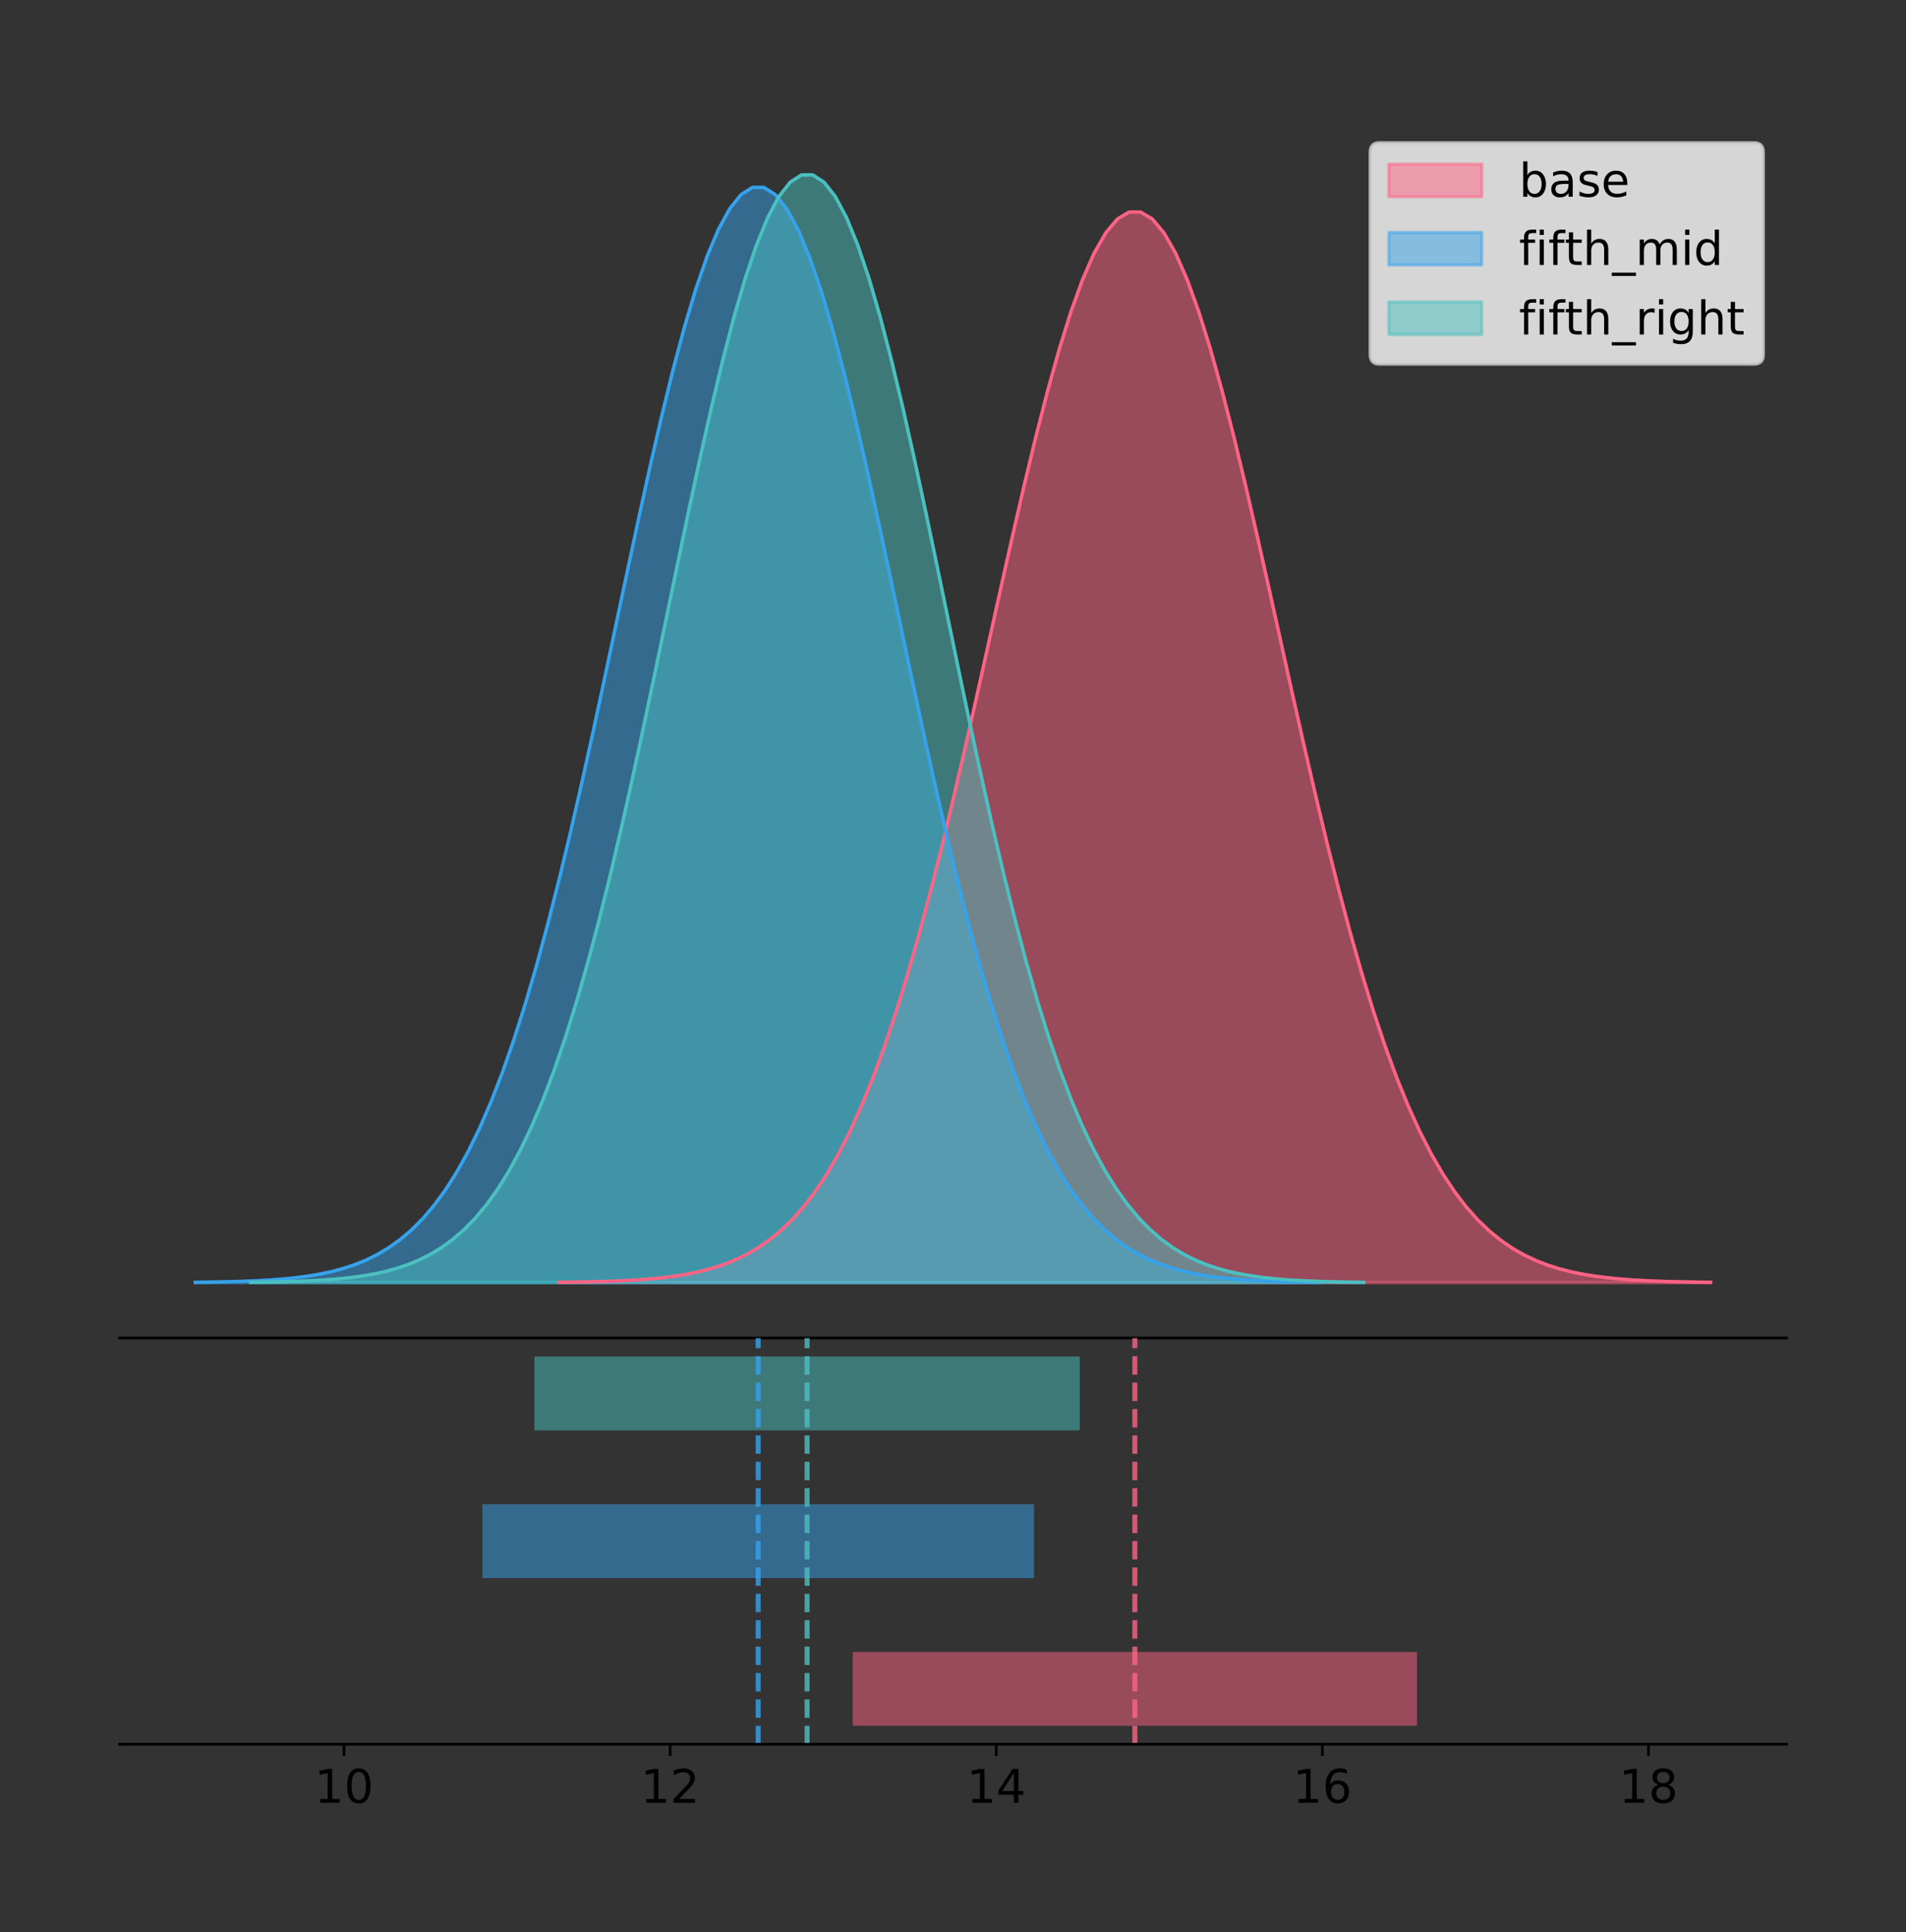 <?xml version="1.0" encoding="utf-8" standalone="no"?>
<!DOCTYPE svg PUBLIC "-//W3C//DTD SVG 1.1//EN"
  "http://www.w3.org/Graphics/SVG/1.1/DTD/svg11.dtd">
<!-- Created with matplotlib (https://matplotlib.org/) -->
<svg height="581.789pt" version="1.1" viewBox="0 0 574.2 581.789" width="574.2pt" xmlns="http://www.w3.org/2000/svg" xmlns:xlink="http://www.w3.org/1999/xlink">
 <rect x="0" y="0" width="574.2" height="581.789" fill="#333333" stroke="none"/>
 <defs>
  <style type="text/css">
*{stroke-linecap:butt;stroke-linejoin:round;}
  </style>
 </defs>
 <g id="figure_1">
  <g id="patch_1">
   <path d="M 0 581.789 
L 574.2 581.789 
L 574.2 0 
L 0 0 
z
" style="fill:none;"/>
  </g>
  <g id="axes_1">
   <g id="patch_2">
    <path d="M 36 402.93 
L 538.2 402.93 
L 538.2 36 
L 36 36 
z
" style="fill:none;"/>
   </g>
   <g id="PolyCollection_1">
    <defs>
     <path d="M 168.4 -195.538 
L 168.4 -195.646 
L 171.905 -195.687 
L 175.41 -195.742 
L 178.914 -195.815 
L 182.419 -195.912 
L 185.924 -196.04 
L 189.429 -196.207 
L 192.934 -196.424 
L 196.438 -196.704 
L 199.943 -197.062 
L 203.448 -197.517 
L 206.953 -198.09 
L 210.457 -198.809 
L 213.962 -199.703 
L 217.467 -200.807 
L 220.972 -202.16 
L 224.477 -203.807 
L 227.981 -205.795 
L 231.486 -208.178 
L 234.991 -211.015 
L 238.496 -214.364 
L 242 -218.289 
L 245.505 -222.853 
L 249.01 -228.12 
L 252.515 -234.149 
L 256.019 -240.995 
L 259.524 -248.708 
L 263.029 -257.324 
L 266.534 -266.87 
L 270.039 -277.354 
L 273.543 -288.768 
L 277.048 -301.083 
L 280.553 -314.247 
L 284.058 -328.184 
L 287.562 -342.793 
L 291.067 -357.946 
L 294.572 -373.493 
L 298.077 -389.259 
L 301.582 -405.05 
L 305.086 -420.653 
L 308.591 -435.843 
L 312.096 -450.389 
L 315.601 -464.056 
L 319.105 -476.615 
L 322.61 -487.846 
L 326.115 -497.547 
L 329.62 -505.539 
L 333.125 -511.672 
L 336.629 -515.828 
L 340.134 -517.926 
L 343.639 -517.926 
L 347.144 -515.828 
L 350.648 -511.672 
L 354.153 -505.539 
L 357.658 -497.547 
L 361.163 -487.846 
L 364.667 -476.615 
L 368.172 -464.056 
L 371.677 -450.389 
L 375.182 -435.843 
L 378.687 -420.653 
L 382.191 -405.05 
L 385.696 -389.259 
L 389.201 -373.493 
L 392.706 -357.946 
L 396.21 -342.793 
L 399.715 -328.184 
L 403.22 -314.247 
L 406.725 -301.083 
L 410.23 -288.768 
L 413.734 -277.354 
L 417.239 -266.87 
L 420.744 -257.324 
L 424.249 -248.708 
L 427.753 -240.995 
L 431.258 -234.149 
L 434.763 -228.12 
L 438.268 -222.853 
L 441.772 -218.289 
L 445.277 -214.364 
L 448.782 -211.015 
L 452.287 -208.178 
L 455.792 -205.795 
L 459.296 -203.807 
L 462.801 -202.16 
L 466.306 -200.807 
L 469.811 -199.703 
L 473.315 -198.809 
L 476.82 -198.09 
L 480.325 -197.517 
L 483.83 -197.062 
L 487.335 -196.704 
L 490.839 -196.424 
L 494.344 -196.207 
L 497.849 -196.04 
L 501.354 -195.912 
L 504.858 -195.815 
L 508.363 -195.742 
L 511.868 -195.687 
L 515.373 -195.646 
L 515.373 -195.538 
L 515.373 -195.538 
L 511.868 -195.538 
L 508.363 -195.538 
L 504.858 -195.538 
L 501.354 -195.538 
L 497.849 -195.538 
L 494.344 -195.538 
L 490.839 -195.538 
L 487.335 -195.538 
L 483.83 -195.538 
L 480.325 -195.538 
L 476.82 -195.538 
L 473.315 -195.538 
L 469.811 -195.538 
L 466.306 -195.538 
L 462.801 -195.538 
L 459.296 -195.538 
L 455.792 -195.538 
L 452.287 -195.538 
L 448.782 -195.538 
L 445.277 -195.538 
L 441.772 -195.538 
L 438.268 -195.538 
L 434.763 -195.538 
L 431.258 -195.538 
L 427.753 -195.538 
L 424.249 -195.538 
L 420.744 -195.538 
L 417.239 -195.538 
L 413.734 -195.538 
L 410.23 -195.538 
L 406.725 -195.538 
L 403.22 -195.538 
L 399.715 -195.538 
L 396.21 -195.538 
L 392.706 -195.538 
L 389.201 -195.538 
L 385.696 -195.538 
L 382.191 -195.538 
L 378.687 -195.538 
L 375.182 -195.538 
L 371.677 -195.538 
L 368.172 -195.538 
L 364.667 -195.538 
L 361.163 -195.538 
L 357.658 -195.538 
L 354.153 -195.538 
L 350.648 -195.538 
L 347.144 -195.538 
L 343.639 -195.538 
L 340.134 -195.538 
L 336.629 -195.538 
L 333.125 -195.538 
L 329.62 -195.538 
L 326.115 -195.538 
L 322.61 -195.538 
L 319.105 -195.538 
L 315.601 -195.538 
L 312.096 -195.538 
L 308.591 -195.538 
L 305.086 -195.538 
L 301.582 -195.538 
L 298.077 -195.538 
L 294.572 -195.538 
L 291.067 -195.538 
L 287.562 -195.538 
L 284.058 -195.538 
L 280.553 -195.538 
L 277.048 -195.538 
L 273.543 -195.538 
L 270.039 -195.538 
L 266.534 -195.538 
L 263.029 -195.538 
L 259.524 -195.538 
L 256.019 -195.538 
L 252.515 -195.538 
L 249.01 -195.538 
L 245.505 -195.538 
L 242 -195.538 
L 238.496 -195.538 
L 234.991 -195.538 
L 231.486 -195.538 
L 227.981 -195.538 
L 224.477 -195.538 
L 220.972 -195.538 
L 217.467 -195.538 
L 213.962 -195.538 
L 210.457 -195.538 
L 206.953 -195.538 
L 203.448 -195.538 
L 199.943 -195.538 
L 196.438 -195.538 
L 192.934 -195.538 
L 189.429 -195.538 
L 185.924 -195.538 
L 182.419 -195.538 
L 178.914 -195.538 
L 175.41 -195.538 
L 171.905 -195.538 
L 168.4 -195.538 
z
" id="mf3af624bc4" style="stroke:#ff6384;stroke-opacity:0.5;"/>
    </defs>
    <g clip-path="url(#pd34bd6e34f)">
     <use style="fill:#ff6384;fill-opacity:0.5;stroke:#ff6384;stroke-opacity:0.5;" x="0" xlink:href="#mf3af624bc4" y="581.789"/>
    </g>
   </g>
   <g id="PolyCollection_2">
    <defs>
     <path d="M 58.827 -195.538 
L 58.827 -195.649 
L 62.253 -195.69 
L 65.679 -195.747 
L 69.105 -195.822 
L 72.531 -195.921 
L 75.957 -196.052 
L 79.383 -196.223 
L 82.809 -196.445 
L 86.235 -196.731 
L 89.66 -197.097 
L 93.086 -197.562 
L 96.512 -198.149 
L 99.938 -198.885 
L 103.364 -199.799 
L 106.79 -200.929 
L 110.216 -202.313 
L 113.642 -203.997 
L 117.068 -206.031 
L 120.494 -208.469 
L 123.919 -211.371 
L 127.345 -214.797 
L 130.771 -218.813 
L 134.197 -223.482 
L 137.623 -228.87 
L 141.049 -235.037 
L 144.475 -242.042 
L 147.901 -249.932 
L 151.327 -258.747 
L 154.753 -268.512 
L 158.179 -279.237 
L 161.604 -290.914 
L 165.03 -303.513 
L 168.456 -316.98 
L 171.882 -331.238 
L 175.308 -346.183 
L 178.734 -361.685 
L 182.16 -377.59 
L 185.586 -393.719 
L 189.012 -409.873 
L 192.438 -425.835 
L 195.863 -441.375 
L 199.289 -456.256 
L 202.715 -470.238 
L 206.141 -483.086 
L 209.567 -494.575 
L 212.993 -504.5 
L 216.419 -512.676 
L 219.845 -518.95 
L 223.271 -523.201 
L 226.697 -525.348 
L 230.123 -525.348 
L 233.548 -523.201 
L 236.974 -518.95 
L 240.4 -512.676 
L 243.826 -504.5 
L 247.252 -494.575 
L 250.678 -483.086 
L 254.104 -470.238 
L 257.53 -456.256 
L 260.956 -441.375 
L 264.382 -425.835 
L 267.807 -409.873 
L 271.233 -393.719 
L 274.659 -377.59 
L 278.085 -361.685 
L 281.511 -346.183 
L 284.937 -331.238 
L 288.363 -316.98 
L 291.789 -303.513 
L 295.215 -290.914 
L 298.641 -279.237 
L 302.067 -268.512 
L 305.492 -258.747 
L 308.918 -249.932 
L 312.344 -242.042 
L 315.77 -235.037 
L 319.196 -228.87 
L 322.622 -223.482 
L 326.048 -218.813 
L 329.474 -214.797 
L 332.9 -211.371 
L 336.326 -208.469 
L 339.751 -206.031 
L 343.177 -203.997 
L 346.603 -202.313 
L 350.029 -200.929 
L 353.455 -199.799 
L 356.881 -198.885 
L 360.307 -198.149 
L 363.733 -197.562 
L 367.159 -197.097 
L 370.585 -196.731 
L 374.011 -196.445 
L 377.436 -196.223 
L 380.862 -196.052 
L 384.288 -195.921 
L 387.714 -195.822 
L 391.14 -195.747 
L 394.566 -195.69 
L 397.992 -195.649 
L 397.992 -195.538 
L 397.992 -195.538 
L 394.566 -195.538 
L 391.14 -195.538 
L 387.714 -195.538 
L 384.288 -195.538 
L 380.862 -195.538 
L 377.436 -195.538 
L 374.011 -195.538 
L 370.585 -195.538 
L 367.159 -195.538 
L 363.733 -195.538 
L 360.307 -195.538 
L 356.881 -195.538 
L 353.455 -195.538 
L 350.029 -195.538 
L 346.603 -195.538 
L 343.177 -195.538 
L 339.751 -195.538 
L 336.326 -195.538 
L 332.9 -195.538 
L 329.474 -195.538 
L 326.048 -195.538 
L 322.622 -195.538 
L 319.196 -195.538 
L 315.77 -195.538 
L 312.344 -195.538 
L 308.918 -195.538 
L 305.492 -195.538 
L 302.067 -195.538 
L 298.641 -195.538 
L 295.215 -195.538 
L 291.789 -195.538 
L 288.363 -195.538 
L 284.937 -195.538 
L 281.511 -195.538 
L 278.085 -195.538 
L 274.659 -195.538 
L 271.233 -195.538 
L 267.807 -195.538 
L 264.382 -195.538 
L 260.956 -195.538 
L 257.53 -195.538 
L 254.104 -195.538 
L 250.678 -195.538 
L 247.252 -195.538 
L 243.826 -195.538 
L 240.4 -195.538 
L 236.974 -195.538 
L 233.548 -195.538 
L 230.123 -195.538 
L 226.697 -195.538 
L 223.271 -195.538 
L 219.845 -195.538 
L 216.419 -195.538 
L 212.993 -195.538 
L 209.567 -195.538 
L 206.141 -195.538 
L 202.715 -195.538 
L 199.289 -195.538 
L 195.863 -195.538 
L 192.438 -195.538 
L 189.012 -195.538 
L 185.586 -195.538 
L 182.16 -195.538 
L 178.734 -195.538 
L 175.308 -195.538 
L 171.882 -195.538 
L 168.456 -195.538 
L 165.03 -195.538 
L 161.604 -195.538 
L 158.179 -195.538 
L 154.753 -195.538 
L 151.327 -195.538 
L 147.901 -195.538 
L 144.475 -195.538 
L 141.049 -195.538 
L 137.623 -195.538 
L 134.197 -195.538 
L 130.771 -195.538 
L 127.345 -195.538 
L 123.919 -195.538 
L 120.494 -195.538 
L 117.068 -195.538 
L 113.642 -195.538 
L 110.216 -195.538 
L 106.79 -195.538 
L 103.364 -195.538 
L 99.938 -195.538 
L 96.512 -195.538 
L 93.086 -195.538 
L 89.66 -195.538 
L 86.235 -195.538 
L 82.809 -195.538 
L 79.383 -195.538 
L 75.957 -195.538 
L 72.531 -195.538 
L 69.105 -195.538 
L 65.679 -195.538 
L 62.253 -195.538 
L 58.827 -195.538 
z
" id="m6758ad6ded" style="stroke:#36a2eb;stroke-opacity:0.5;"/>
    </defs>
    <g clip-path="url(#pd34bd6e34f)">
     <use style="fill:#36a2eb;fill-opacity:0.5;stroke:#36a2eb;stroke-opacity:0.5;" x="0" xlink:href="#m6758ad6ded" y="581.789"/>
    </g>
   </g>
   <g id="PolyCollection_3">
    <defs>
     <path d="M 75.477 -195.538 
L 75.477 -195.65 
L 78.865 -195.692 
L 82.252 -195.749 
L 85.639 -195.825 
L 89.026 -195.925 
L 92.414 -196.058 
L 95.801 -196.23 
L 99.188 -196.455 
L 102.575 -196.744 
L 105.963 -197.115 
L 109.35 -197.585 
L 112.737 -198.179 
L 116.125 -198.923 
L 119.512 -199.848 
L 122.899 -200.99 
L 126.286 -202.39 
L 129.674 -204.093 
L 133.061 -206.151 
L 136.448 -208.617 
L 139.835 -211.552 
L 143.223 -215.017 
L 146.61 -219.078 
L 149.997 -223.801 
L 153.384 -229.25 
L 156.772 -235.488 
L 160.159 -242.572 
L 163.546 -250.552 
L 166.933 -259.468 
L 170.321 -269.344 
L 173.708 -280.192 
L 177.095 -292.002 
L 180.482 -304.744 
L 183.87 -318.365 
L 187.257 -332.786 
L 190.644 -347.901 
L 194.032 -363.58 
L 197.419 -379.667 
L 200.806 -395.98 
L 204.193 -412.318 
L 207.581 -428.462 
L 210.968 -444.18 
L 214.355 -459.23 
L 217.742 -473.372 
L 221.13 -486.366 
L 224.517 -497.987 
L 227.904 -508.025 
L 231.291 -516.294 
L 234.679 -522.64 
L 238.066 -526.94 
L 241.453 -529.111 
L 244.84 -529.111 
L 248.228 -526.94 
L 251.615 -522.64 
L 255.002 -516.294 
L 258.389 -508.025 
L 261.777 -497.987 
L 265.164 -486.366 
L 268.551 -473.372 
L 271.939 -459.23 
L 275.326 -444.18 
L 278.713 -428.462 
L 282.1 -412.318 
L 285.488 -395.98 
L 288.875 -379.667 
L 292.262 -363.58 
L 295.649 -347.901 
L 299.037 -332.786 
L 302.424 -318.365 
L 305.811 -304.744 
L 309.198 -292.002 
L 312.586 -280.192 
L 315.973 -269.344 
L 319.36 -259.468 
L 322.747 -250.552 
L 326.135 -242.572 
L 329.522 -235.488 
L 332.909 -229.25 
L 336.297 -223.801 
L 339.684 -219.078 
L 343.071 -215.017 
L 346.458 -211.552 
L 349.846 -208.617 
L 353.233 -206.151 
L 356.62 -204.093 
L 360.007 -202.39 
L 363.395 -200.99 
L 366.782 -199.848 
L 370.169 -198.923 
L 373.556 -198.179 
L 376.944 -197.585 
L 380.331 -197.115 
L 383.718 -196.744 
L 387.105 -196.455 
L 390.493 -196.23 
L 393.88 -196.058 
L 397.267 -195.925 
L 400.654 -195.825 
L 404.042 -195.749 
L 407.429 -195.692 
L 410.816 -195.65 
L 410.816 -195.538 
L 410.816 -195.538 
L 407.429 -195.538 
L 404.042 -195.538 
L 400.654 -195.538 
L 397.267 -195.538 
L 393.88 -195.538 
L 390.493 -195.538 
L 387.105 -195.538 
L 383.718 -195.538 
L 380.331 -195.538 
L 376.944 -195.538 
L 373.556 -195.538 
L 370.169 -195.538 
L 366.782 -195.538 
L 363.395 -195.538 
L 360.007 -195.538 
L 356.62 -195.538 
L 353.233 -195.538 
L 349.846 -195.538 
L 346.458 -195.538 
L 343.071 -195.538 
L 339.684 -195.538 
L 336.297 -195.538 
L 332.909 -195.538 
L 329.522 -195.538 
L 326.135 -195.538 
L 322.747 -195.538 
L 319.36 -195.538 
L 315.973 -195.538 
L 312.586 -195.538 
L 309.198 -195.538 
L 305.811 -195.538 
L 302.424 -195.538 
L 299.037 -195.538 
L 295.649 -195.538 
L 292.262 -195.538 
L 288.875 -195.538 
L 285.488 -195.538 
L 282.1 -195.538 
L 278.713 -195.538 
L 275.326 -195.538 
L 271.939 -195.538 
L 268.551 -195.538 
L 265.164 -195.538 
L 261.777 -195.538 
L 258.389 -195.538 
L 255.002 -195.538 
L 251.615 -195.538 
L 248.228 -195.538 
L 244.84 -195.538 
L 241.453 -195.538 
L 238.066 -195.538 
L 234.679 -195.538 
L 231.291 -195.538 
L 227.904 -195.538 
L 224.517 -195.538 
L 221.13 -195.538 
L 217.742 -195.538 
L 214.355 -195.538 
L 210.968 -195.538 
L 207.581 -195.538 
L 204.193 -195.538 
L 200.806 -195.538 
L 197.419 -195.538 
L 194.032 -195.538 
L 190.644 -195.538 
L 187.257 -195.538 
L 183.87 -195.538 
L 180.482 -195.538 
L 177.095 -195.538 
L 173.708 -195.538 
L 170.321 -195.538 
L 166.933 -195.538 
L 163.546 -195.538 
L 160.159 -195.538 
L 156.772 -195.538 
L 153.384 -195.538 
L 149.997 -195.538 
L 146.61 -195.538 
L 143.223 -195.538 
L 139.835 -195.538 
L 136.448 -195.538 
L 133.061 -195.538 
L 129.674 -195.538 
L 126.286 -195.538 
L 122.899 -195.538 
L 119.512 -195.538 
L 116.125 -195.538 
L 112.737 -195.538 
L 109.35 -195.538 
L 105.963 -195.538 
L 102.575 -195.538 
L 99.188 -195.538 
L 95.801 -195.538 
L 92.414 -195.538 
L 89.026 -195.538 
L 85.639 -195.538 
L 82.252 -195.538 
L 78.865 -195.538 
L 75.477 -195.538 
z
" id="m097485fe15" style="stroke:#4bc0c0;stroke-opacity:0.5;"/>
    </defs>
    <g clip-path="url(#pd34bd6e34f)">
     <use style="fill:#4bc0c0;fill-opacity:0.5;stroke:#4bc0c0;stroke-opacity:0.5;" x="0" xlink:href="#m097485fe15" y="581.789"/>
    </g>
   </g>
   <g id="line2d_1">
    <path clip-path="url(#pd34bd6e34f)" d="M 168.4 386.143 
L 171.905 386.102 
L 175.41 386.047 
L 178.914 385.974 
L 182.419 385.877 
L 185.924 385.749 
L 189.429 385.582 
L 192.934 385.365 
L 196.438 385.085 
L 199.943 384.728 
L 203.448 384.273 
L 206.953 383.699 
L 210.457 382.98 
L 213.962 382.086 
L 217.467 380.982 
L 220.972 379.629 
L 224.477 377.983 
L 227.981 375.995 
L 231.486 373.611 
L 234.991 370.775 
L 238.496 367.426 
L 242 363.501 
L 245.505 358.936 
L 249.01 353.67 
L 252.515 347.641 
L 256.019 340.794 
L 259.524 333.082 
L 263.029 324.465 
L 266.534 314.92 
L 270.039 304.436 
L 273.543 293.022 
L 277.048 280.707 
L 280.553 267.542 
L 284.058 253.605 
L 287.562 238.997 
L 291.067 223.843 
L 294.572 208.296 
L 298.077 192.53 
L 301.582 176.74 
L 305.086 161.137 
L 308.591 145.946 
L 312.096 131.4 
L 315.601 117.733 
L 319.105 105.175 
L 322.61 93.944 
L 326.115 84.242 
L 329.62 76.25 
L 333.125 70.117 
L 336.629 65.961 
L 340.134 63.863 
L 343.639 63.863 
L 347.144 65.961 
L 350.648 70.117 
L 354.153 76.25 
L 357.658 84.242 
L 361.163 93.944 
L 364.667 105.175 
L 368.172 117.733 
L 371.677 131.4 
L 375.182 145.946 
L 378.687 161.137 
L 382.191 176.74 
L 385.696 192.53 
L 389.201 208.296 
L 392.706 223.843 
L 396.21 238.997 
L 399.715 253.605 
L 403.22 267.542 
L 406.725 280.707 
L 410.23 293.022 
L 413.734 304.436 
L 417.239 314.92 
L 420.744 324.465 
L 424.249 333.082 
L 427.753 340.794 
L 431.258 347.641 
L 434.763 353.67 
L 438.268 358.936 
L 441.772 363.501 
L 445.277 367.426 
L 448.782 370.775 
L 452.287 373.611 
L 455.792 375.995 
L 459.296 377.983 
L 462.801 379.629 
L 466.306 380.982 
L 469.811 382.086 
L 473.315 382.98 
L 476.82 383.699 
L 480.325 384.273 
L 483.83 384.728 
L 487.335 385.085 
L 490.839 385.365 
L 494.344 385.582 
L 497.849 385.749 
L 501.354 385.877 
L 504.858 385.974 
L 508.363 386.047 
L 511.868 386.102 
L 515.373 386.143 
" style="fill:none;stroke:#ff6384;stroke-linecap:square;"/>
   </g>
   <g id="line2d_2">
    <path clip-path="url(#pd34bd6e34f)" d="M 58.827 386.141 
L 62.253 386.099 
L 65.679 386.043 
L 69.105 385.968 
L 72.531 385.868 
L 75.957 385.738 
L 79.383 385.567 
L 82.809 385.345 
L 86.235 385.059 
L 89.66 384.692 
L 93.086 384.227 
L 96.512 383.64 
L 99.938 382.905 
L 103.364 381.99 
L 106.79 380.861 
L 110.216 379.477 
L 113.642 377.792 
L 117.068 375.758 
L 120.494 373.32 
L 123.919 370.418 
L 127.345 366.992 
L 130.771 362.977 
L 134.197 358.308 
L 137.623 352.92 
L 141.049 346.752 
L 144.475 339.748 
L 147.901 331.857 
L 151.327 323.043 
L 154.753 313.278 
L 158.179 302.552 
L 161.604 290.875 
L 165.03 278.277 
L 168.456 264.81 
L 171.882 250.552 
L 175.308 235.607 
L 178.734 220.104 
L 182.16 204.199 
L 185.586 188.07 
L 189.012 171.916 
L 192.438 155.954 
L 195.863 140.414 
L 199.289 125.533 
L 202.715 111.552 
L 206.141 98.704 
L 209.567 87.214 
L 212.993 77.29 
L 216.419 69.113 
L 219.845 62.839 
L 223.271 58.588 
L 226.697 56.441 
L 230.123 56.441 
L 233.548 58.588 
L 236.974 62.839 
L 240.4 69.113 
L 243.826 77.29 
L 247.252 87.214 
L 250.678 98.704 
L 254.104 111.552 
L 257.53 125.533 
L 260.956 140.414 
L 264.382 155.954 
L 267.807 171.916 
L 271.233 188.07 
L 274.659 204.199 
L 278.085 220.104 
L 281.511 235.607 
L 284.937 250.552 
L 288.363 264.81 
L 291.789 278.277 
L 295.215 290.875 
L 298.641 302.552 
L 302.067 313.278 
L 305.492 323.043 
L 308.918 331.857 
L 312.344 339.748 
L 315.77 346.752 
L 319.196 352.92 
L 322.622 358.308 
L 326.048 362.977 
L 329.474 366.992 
L 332.9 370.418 
L 336.326 373.32 
L 339.751 375.758 
L 343.177 377.792 
L 346.603 379.477 
L 350.029 380.861 
L 353.455 381.99 
L 356.881 382.905 
L 360.307 383.64 
L 363.733 384.227 
L 367.159 384.692 
L 370.585 385.059 
L 374.011 385.345 
L 377.436 385.567 
L 380.862 385.738 
L 384.288 385.868 
L 387.714 385.968 
L 391.14 386.043 
L 394.566 386.099 
L 397.992 386.141 
" style="fill:none;stroke:#36a2eb;stroke-linecap:square;"/>
   </g>
   <g id="line2d_3">
    <path clip-path="url(#pd34bd6e34f)" d="M 75.477 386.139 
L 78.865 386.097 
L 82.252 386.04 
L 85.639 385.965 
L 89.026 385.864 
L 92.414 385.732 
L 95.801 385.559 
L 99.188 385.334 
L 102.575 385.045 
L 105.963 384.675 
L 109.35 384.204 
L 112.737 383.61 
L 116.125 382.867 
L 119.512 381.941 
L 122.899 380.799 
L 126.286 379.399 
L 129.674 377.696 
L 133.061 375.639 
L 136.448 373.172 
L 139.835 370.238 
L 143.223 366.772 
L 146.61 362.711 
L 149.997 357.989 
L 153.384 352.539 
L 156.772 346.301 
L 160.159 339.217 
L 163.546 331.237 
L 166.933 322.322 
L 170.321 312.445 
L 173.708 301.597 
L 177.095 289.787 
L 180.482 277.045 
L 183.87 263.424 
L 187.257 249.004 
L 190.644 233.888 
L 194.032 218.209 
L 197.419 202.123 
L 200.806 185.809 
L 204.193 169.471 
L 207.581 153.327 
L 210.968 137.61 
L 214.355 122.559 
L 217.742 108.418 
L 221.13 95.423 
L 224.517 83.803 
L 227.904 73.765 
L 231.291 65.495 
L 234.679 59.15 
L 238.066 54.85 
L 241.453 52.679 
L 244.84 52.679 
L 248.228 54.85 
L 251.615 59.15 
L 255.002 65.495 
L 258.389 73.765 
L 261.777 83.803 
L 265.164 95.423 
L 268.551 108.418 
L 271.939 122.559 
L 275.326 137.61 
L 278.713 153.327 
L 282.1 169.471 
L 285.488 185.809 
L 288.875 202.123 
L 292.262 218.209 
L 295.649 233.888 
L 299.037 249.004 
L 302.424 263.424 
L 305.811 277.045 
L 309.198 289.787 
L 312.586 301.597 
L 315.973 312.445 
L 319.36 322.322 
L 322.747 331.237 
L 326.135 339.217 
L 329.522 346.301 
L 332.909 352.539 
L 336.297 357.989 
L 339.684 362.711 
L 343.071 366.772 
L 346.458 370.238 
L 349.846 373.172 
L 353.233 375.639 
L 356.62 377.696 
L 360.007 379.399 
L 363.395 380.799 
L 366.782 381.941 
L 370.169 382.867 
L 373.556 383.61 
L 376.944 384.204 
L 380.331 384.675 
L 383.718 385.045 
L 387.105 385.334 
L 390.493 385.559 
L 393.88 385.732 
L 397.267 385.864 
L 400.654 385.965 
L 404.042 386.04 
L 407.429 386.097 
L 410.816 386.139 
" style="fill:none;stroke:#4bc0c0;stroke-linecap:square;"/>
   </g>
   <g id="patch_3">
    <path d="M 36 402.93 
L 538.2 402.93 
" style="fill:none;stroke:#000000;stroke-linecap:square;stroke-linejoin:miter;stroke-width:0.8;"/>
   </g>
   <g id="legend_1">
    <g id="patch_4">
     <path d="M 415.602 109.627 
L 528.4 109.627 
Q 531.2 109.627 531.2 106.827 
L 531.2 45.8 
Q 531.2 43 528.4 43 
L 415.602 43 
Q 412.802 43 412.802 45.8 
L 412.802 106.827 
Q 412.802 109.627 415.602 109.627 
z
" style="fill:#ffffff;opacity:0.8;stroke:#cccccc;stroke-linejoin:miter;"/>
    </g>
    <g id="patch_5">
     <path d="M 418.402 59.238 
L 446.402 59.238 
L 446.402 49.438 
L 418.402 49.438 
z
" style="fill:#ff6384;opacity:0.5;stroke:#ff6384;stroke-linejoin:miter;"/>
    </g>
    <g id="text_1">
     <!-- base -->
     <defs>
      <path d="M 48.688 27.297 
Q 48.688 37.203 44.609 42.844 
Q 40.531 48.484 33.406 48.484 
Q 26.266 48.484 22.188 42.844 
Q 18.109 37.203 18.109 27.297 
Q 18.109 17.391 22.188 11.75 
Q 26.266 6.109 33.406 6.109 
Q 40.531 6.109 44.609 11.75 
Q 48.688 17.391 48.688 27.297 
z
M 18.109 46.391 
Q 20.953 51.266 25.266 53.625 
Q 29.594 56 35.594 56 
Q 45.562 56 51.781 48.094 
Q 58.016 40.188 58.016 27.297 
Q 58.016 14.406 51.781 6.484 
Q 45.562 -1.422 35.594 -1.422 
Q 29.594 -1.422 25.266 0.953 
Q 20.953 3.328 18.109 8.203 
L 18.109 0 
L 9.078 0 
L 9.078 75.984 
L 18.109 75.984 
z
" id="DejaVuSans-98"/>
      <path d="M 34.281 27.484 
Q 23.391 27.484 19.188 25 
Q 14.984 22.516 14.984 16.5 
Q 14.984 11.719 18.141 8.906 
Q 21.297 6.109 26.703 6.109 
Q 34.188 6.109 38.703 11.406 
Q 43.219 16.703 43.219 25.484 
L 43.219 27.484 
z
M 52.203 31.203 
L 52.203 0 
L 43.219 0 
L 43.219 8.297 
Q 40.141 3.328 35.547 0.953 
Q 30.953 -1.422 24.312 -1.422 
Q 15.922 -1.422 10.953 3.297 
Q 6 8.016 6 15.922 
Q 6 25.141 12.172 29.828 
Q 18.359 34.516 30.609 34.516 
L 43.219 34.516 
L 43.219 35.406 
Q 43.219 41.609 39.141 45 
Q 35.062 48.391 27.688 48.391 
Q 23 48.391 18.547 47.266 
Q 14.109 46.141 10.016 43.891 
L 10.016 52.203 
Q 14.938 54.109 19.578 55.047 
Q 24.219 56 28.609 56 
Q 40.484 56 46.344 49.844 
Q 52.203 43.703 52.203 31.203 
z
" id="DejaVuSans-97"/>
      <path d="M 44.281 53.078 
L 44.281 44.578 
Q 40.484 46.531 36.375 47.5 
Q 32.281 48.484 27.875 48.484 
Q 21.188 48.484 17.844 46.438 
Q 14.5 44.391 14.5 40.281 
Q 14.5 37.156 16.891 35.375 
Q 19.281 33.594 26.516 31.984 
L 29.594 31.297 
Q 39.156 29.25 43.188 25.516 
Q 47.219 21.781 47.219 15.094 
Q 47.219 7.469 41.188 3.016 
Q 35.156 -1.422 24.609 -1.422 
Q 20.219 -1.422 15.453 -0.562 
Q 10.688 0.297 5.422 2 
L 5.422 11.281 
Q 10.406 8.688 15.234 7.391 
Q 20.062 6.109 24.812 6.109 
Q 31.156 6.109 34.562 8.281 
Q 37.984 10.453 37.984 14.406 
Q 37.984 18.062 35.516 20.016 
Q 33.062 21.969 24.703 23.781 
L 21.578 24.516 
Q 13.234 26.266 9.516 29.906 
Q 5.812 33.547 5.812 39.891 
Q 5.812 47.609 11.281 51.797 
Q 16.75 56 26.812 56 
Q 31.781 56 36.172 55.266 
Q 40.578 54.547 44.281 53.078 
z
" id="DejaVuSans-115"/>
      <path d="M 56.203 29.594 
L 56.203 25.203 
L 14.891 25.203 
Q 15.484 15.922 20.484 11.062 
Q 25.484 6.203 34.422 6.203 
Q 39.594 6.203 44.453 7.469 
Q 49.312 8.734 54.109 11.281 
L 54.109 2.781 
Q 49.266 0.734 44.188 -0.344 
Q 39.109 -1.422 33.891 -1.422 
Q 20.797 -1.422 13.156 6.188 
Q 5.516 13.812 5.516 26.812 
Q 5.516 40.234 12.766 48.109 
Q 20.016 56 32.328 56 
Q 43.359 56 49.781 48.891 
Q 56.203 41.797 56.203 29.594 
z
M 47.219 32.234 
Q 47.125 39.594 43.094 43.984 
Q 39.062 48.391 32.422 48.391 
Q 24.906 48.391 20.391 44.141 
Q 15.875 39.891 15.188 32.172 
z
" id="DejaVuSans-101"/>
     </defs>
     <g transform="translate(457.602 59.238)scale(0.14 -0.14)">
      <use xlink:href="#DejaVuSans-98"/>
      <use x="63.477" xlink:href="#DejaVuSans-97"/>
      <use x="124.756" xlink:href="#DejaVuSans-115"/>
      <use x="176.855" xlink:href="#DejaVuSans-101"/>
     </g>
    </g>
    <g id="patch_6">
     <path d="M 418.402 79.787 
L 446.402 79.787 
L 446.402 69.987 
L 418.402 69.987 
z
" style="fill:#36a2eb;opacity:0.5;stroke:#36a2eb;stroke-linejoin:miter;"/>
    </g>
    <g id="text_2">
     <!-- fifth_mid -->
     <defs>
      <path d="M 37.109 75.984 
L 37.109 68.5 
L 28.516 68.5 
Q 23.688 68.5 21.797 66.547 
Q 19.922 64.594 19.922 59.516 
L 19.922 54.688 
L 34.719 54.688 
L 34.719 47.703 
L 19.922 47.703 
L 19.922 0 
L 10.891 0 
L 10.891 47.703 
L 2.297 47.703 
L 2.297 54.688 
L 10.891 54.688 
L 10.891 58.5 
Q 10.891 67.625 15.141 71.797 
Q 19.391 75.984 28.609 75.984 
z
" id="DejaVuSans-102"/>
      <path d="M 9.422 54.688 
L 18.406 54.688 
L 18.406 0 
L 9.422 0 
z
M 9.422 75.984 
L 18.406 75.984 
L 18.406 64.594 
L 9.422 64.594 
z
" id="DejaVuSans-105"/>
      <path d="M 18.312 70.219 
L 18.312 54.688 
L 36.812 54.688 
L 36.812 47.703 
L 18.312 47.703 
L 18.312 18.016 
Q 18.312 11.328 20.141 9.422 
Q 21.969 7.516 27.594 7.516 
L 36.812 7.516 
L 36.812 0 
L 27.594 0 
Q 17.188 0 13.234 3.875 
Q 9.281 7.766 9.281 18.016 
L 9.281 47.703 
L 2.688 47.703 
L 2.688 54.688 
L 9.281 54.688 
L 9.281 70.219 
z
" id="DejaVuSans-116"/>
      <path d="M 54.891 33.016 
L 54.891 0 
L 45.906 0 
L 45.906 32.719 
Q 45.906 40.484 42.875 44.328 
Q 39.844 48.188 33.797 48.188 
Q 26.516 48.188 22.312 43.547 
Q 18.109 38.922 18.109 30.906 
L 18.109 0 
L 9.078 0 
L 9.078 75.984 
L 18.109 75.984 
L 18.109 46.188 
Q 21.344 51.125 25.703 53.562 
Q 30.078 56 35.797 56 
Q 45.219 56 50.047 50.172 
Q 54.891 44.344 54.891 33.016 
z
" id="DejaVuSans-104"/>
      <path d="M 50.984 -16.609 
L 50.984 -23.578 
L -0.984 -23.578 
L -0.984 -16.609 
z
" id="DejaVuSans-95"/>
      <path d="M 52 44.188 
Q 55.375 50.25 60.062 53.125 
Q 64.75 56 71.094 56 
Q 79.641 56 84.281 50.016 
Q 88.922 44.047 88.922 33.016 
L 88.922 0 
L 79.891 0 
L 79.891 32.719 
Q 79.891 40.578 77.094 44.375 
Q 74.312 48.188 68.609 48.188 
Q 61.625 48.188 57.562 43.547 
Q 53.516 38.922 53.516 30.906 
L 53.516 0 
L 44.484 0 
L 44.484 32.719 
Q 44.484 40.625 41.703 44.406 
Q 38.922 48.188 33.109 48.188 
Q 26.219 48.188 22.156 43.531 
Q 18.109 38.875 18.109 30.906 
L 18.109 0 
L 9.078 0 
L 9.078 54.688 
L 18.109 54.688 
L 18.109 46.188 
Q 21.188 51.219 25.484 53.609 
Q 29.781 56 35.688 56 
Q 41.656 56 45.828 52.969 
Q 50 49.953 52 44.188 
z
" id="DejaVuSans-109"/>
      <path d="M 45.406 46.391 
L 45.406 75.984 
L 54.391 75.984 
L 54.391 0 
L 45.406 0 
L 45.406 8.203 
Q 42.578 3.328 38.25 0.953 
Q 33.938 -1.422 27.875 -1.422 
Q 17.969 -1.422 11.734 6.484 
Q 5.516 14.406 5.516 27.297 
Q 5.516 40.188 11.734 48.094 
Q 17.969 56 27.875 56 
Q 33.938 56 38.25 53.625 
Q 42.578 51.266 45.406 46.391 
z
M 14.797 27.297 
Q 14.797 17.391 18.875 11.75 
Q 22.953 6.109 30.078 6.109 
Q 37.203 6.109 41.297 11.75 
Q 45.406 17.391 45.406 27.297 
Q 45.406 37.203 41.297 42.844 
Q 37.203 48.484 30.078 48.484 
Q 22.953 48.484 18.875 42.844 
Q 14.797 37.203 14.797 27.297 
z
" id="DejaVuSans-100"/>
     </defs>
     <g transform="translate(457.602 79.787)scale(0.14 -0.14)">
      <use xlink:href="#DejaVuSans-102"/>
      <use x="35.205" xlink:href="#DejaVuSans-105"/>
      <use x="62.988" xlink:href="#DejaVuSans-102"/>
      <use x="98.178" xlink:href="#DejaVuSans-116"/>
      <use x="137.387" xlink:href="#DejaVuSans-104"/>
      <use x="200.766" xlink:href="#DejaVuSans-95"/>
      <use x="250.766" xlink:href="#DejaVuSans-109"/>
      <use x="348.178" xlink:href="#DejaVuSans-105"/>
      <use x="375.961" xlink:href="#DejaVuSans-100"/>
     </g>
    </g>
    <g id="patch_7">
     <path d="M 418.402 100.726 
L 446.402 100.726 
L 446.402 90.926 
L 418.402 90.926 
z
" style="fill:#4bc0c0;opacity:0.5;stroke:#4bc0c0;stroke-linejoin:miter;"/>
    </g>
    <g id="text_3">
     <!-- fifth_right -->
     <defs>
      <path d="M 41.109 46.297 
Q 39.594 47.172 37.812 47.578 
Q 36.031 48 33.891 48 
Q 26.266 48 22.188 43.047 
Q 18.109 38.094 18.109 28.812 
L 18.109 0 
L 9.078 0 
L 9.078 54.688 
L 18.109 54.688 
L 18.109 46.188 
Q 20.953 51.172 25.484 53.578 
Q 30.031 56 36.531 56 
Q 37.453 56 38.578 55.875 
Q 39.703 55.766 41.062 55.516 
z
" id="DejaVuSans-114"/>
      <path d="M 45.406 27.984 
Q 45.406 37.75 41.375 43.109 
Q 37.359 48.484 30.078 48.484 
Q 22.859 48.484 18.828 43.109 
Q 14.797 37.75 14.797 27.984 
Q 14.797 18.266 18.828 12.891 
Q 22.859 7.516 30.078 7.516 
Q 37.359 7.516 41.375 12.891 
Q 45.406 18.266 45.406 27.984 
z
M 54.391 6.781 
Q 54.391 -7.172 48.188 -13.984 
Q 42 -20.797 29.203 -20.797 
Q 24.469 -20.797 20.266 -20.094 
Q 16.062 -19.391 12.109 -17.922 
L 12.109 -9.188 
Q 16.062 -11.328 19.922 -12.344 
Q 23.781 -13.375 27.781 -13.375 
Q 36.625 -13.375 41.016 -8.766 
Q 45.406 -4.156 45.406 5.172 
L 45.406 9.625 
Q 42.625 4.781 38.281 2.391 
Q 33.938 0 27.875 0 
Q 17.828 0 11.672 7.656 
Q 5.516 15.328 5.516 27.984 
Q 5.516 40.672 11.672 48.328 
Q 17.828 56 27.875 56 
Q 33.938 56 38.281 53.609 
Q 42.625 51.219 45.406 46.391 
L 45.406 54.688 
L 54.391 54.688 
z
" id="DejaVuSans-103"/>
     </defs>
     <g transform="translate(457.602 100.726)scale(0.14 -0.14)">
      <use xlink:href="#DejaVuSans-102"/>
      <use x="35.205" xlink:href="#DejaVuSans-105"/>
      <use x="62.988" xlink:href="#DejaVuSans-102"/>
      <use x="98.178" xlink:href="#DejaVuSans-116"/>
      <use x="137.387" xlink:href="#DejaVuSans-104"/>
      <use x="200.766" xlink:href="#DejaVuSans-95"/>
      <use x="250.766" xlink:href="#DejaVuSans-114"/>
      <use x="291.879" xlink:href="#DejaVuSans-105"/>
      <use x="319.662" xlink:href="#DejaVuSans-103"/>
      <use x="383.139" xlink:href="#DejaVuSans-104"/>
      <use x="446.518" xlink:href="#DejaVuSans-116"/>
     </g>
    </g>
   </g>
  </g>
  <g id="axes_2">
   <g id="patch_8">
    <path d="M 36 525.24 
L 538.2 525.24 
L 538.2 402.93 
L 36 402.93 
z
" style="fill:none;"/>
   </g>
   <g id="patch_9">
    <path clip-path="url(#p2485716b52)" d="M 256.878 519.68 
L 426.895 519.68 
L 426.895 497.442 
L 256.878 497.442 
z
" style="fill:#ff6384;opacity:0.5;"/>
   </g>
   <g id="patch_10">
    <path clip-path="url(#p2485716b52)" d="M 145.314 475.204 
L 311.505 475.204 
L 311.505 452.966 
L 145.314 452.966 
z
" style="fill:#36a2eb;opacity:0.5;"/>
   </g>
   <g id="patch_11">
    <path clip-path="url(#p2485716b52)" d="M 160.989 430.728 
L 325.305 430.728 
L 325.305 408.49 
L 160.989 408.49 
z
" style="fill:#4bc0c0;opacity:0.5;"/>
   </g>
   <g id="matplotlib.axis_1">
    <g id="xtick_1">
     <g id="line2d_4">
      <defs>
       <path d="M 0 0 
L 0 3.5 
" id="m150fec2057" style="stroke:#000000;stroke-width:0.8;"/>
      </defs>
      <g>
       <use style="stroke:#000000;stroke-width:0.8;" x="103.634" xlink:href="#m150fec2057" y="525.24"/>
      </g>
     </g>
     <g id="text_4">
      <!-- 10 -->
      <defs>
       <path d="M 12.406 8.297 
L 28.516 8.297 
L 28.516 63.922 
L 10.984 60.406 
L 10.984 69.391 
L 28.422 72.906 
L 38.281 72.906 
L 38.281 8.297 
L 54.391 8.297 
L 54.391 0 
L 12.406 0 
z
" id="DejaVuSans-49"/>
       <path d="M 31.781 66.406 
Q 24.172 66.406 20.328 58.906 
Q 16.5 51.422 16.5 36.375 
Q 16.5 21.391 20.328 13.891 
Q 24.172 6.391 31.781 6.391 
Q 39.453 6.391 43.281 13.891 
Q 47.125 21.391 47.125 36.375 
Q 47.125 51.422 43.281 58.906 
Q 39.453 66.406 31.781 66.406 
z
M 31.781 74.219 
Q 44.047 74.219 50.516 64.516 
Q 56.984 54.828 56.984 36.375 
Q 56.984 17.969 50.516 8.266 
Q 44.047 -1.422 31.781 -1.422 
Q 19.531 -1.422 13.062 8.266 
Q 6.594 17.969 6.594 36.375 
Q 6.594 54.828 13.062 64.516 
Q 19.531 74.219 31.781 74.219 
z
" id="DejaVuSans-48"/>
      </defs>
      <g transform="translate(94.727 542.878)scale(0.14 -0.14)">
       <use xlink:href="#DejaVuSans-49"/>
       <use x="63.623" xlink:href="#DejaVuSans-48"/>
      </g>
     </g>
    </g>
    <g id="xtick_2">
     <g id="line2d_5">
      <g>
       <use style="stroke:#000000;stroke-width:0.8;" x="201.882" xlink:href="#m150fec2057" y="525.24"/>
      </g>
     </g>
     <g id="text_5">
      <!-- 12 -->
      <defs>
       <path d="M 19.188 8.297 
L 53.609 8.297 
L 53.609 0 
L 7.328 0 
L 7.328 8.297 
Q 12.938 14.109 22.625 23.891 
Q 32.328 33.688 34.812 36.531 
Q 39.547 41.844 41.422 45.531 
Q 43.312 49.219 43.312 52.781 
Q 43.312 58.594 39.234 62.25 
Q 35.156 65.922 28.609 65.922 
Q 23.969 65.922 18.812 64.312 
Q 13.672 62.703 7.812 59.422 
L 7.812 69.391 
Q 13.766 71.781 18.938 73 
Q 24.125 74.219 28.422 74.219 
Q 39.75 74.219 46.484 68.547 
Q 53.219 62.891 53.219 53.422 
Q 53.219 48.922 51.531 44.891 
Q 49.859 40.875 45.406 35.406 
Q 44.188 33.984 37.641 27.219 
Q 31.109 20.453 19.188 8.297 
z
" id="DejaVuSans-50"/>
      </defs>
      <g transform="translate(192.975 542.878)scale(0.14 -0.14)">
       <use xlink:href="#DejaVuSans-49"/>
       <use x="63.623" xlink:href="#DejaVuSans-50"/>
      </g>
     </g>
    </g>
    <g id="xtick_3">
     <g id="line2d_6">
      <g>
       <use style="stroke:#000000;stroke-width:0.8;" x="300.131" xlink:href="#m150fec2057" y="525.24"/>
      </g>
     </g>
     <g id="text_6">
      <!-- 14 -->
      <defs>
       <path d="M 37.797 64.312 
L 12.891 25.391 
L 37.797 25.391 
z
M 35.203 72.906 
L 47.609 72.906 
L 47.609 25.391 
L 58.016 25.391 
L 58.016 17.188 
L 47.609 17.188 
L 47.609 0 
L 37.797 0 
L 37.797 17.188 
L 4.891 17.188 
L 4.891 26.703 
z
" id="DejaVuSans-52"/>
      </defs>
      <g transform="translate(291.223 542.878)scale(0.14 -0.14)">
       <use xlink:href="#DejaVuSans-49"/>
       <use x="63.623" xlink:href="#DejaVuSans-52"/>
      </g>
     </g>
    </g>
    <g id="xtick_4">
     <g id="line2d_7">
      <g>
       <use style="stroke:#000000;stroke-width:0.8;" x="398.379" xlink:href="#m150fec2057" y="525.24"/>
      </g>
     </g>
     <g id="text_7">
      <!-- 16 -->
      <defs>
       <path d="M 33.016 40.375 
Q 26.375 40.375 22.484 35.828 
Q 18.609 31.297 18.609 23.391 
Q 18.609 15.531 22.484 10.953 
Q 26.375 6.391 33.016 6.391 
Q 39.656 6.391 43.531 10.953 
Q 47.406 15.531 47.406 23.391 
Q 47.406 31.297 43.531 35.828 
Q 39.656 40.375 33.016 40.375 
z
M 52.594 71.297 
L 52.594 62.312 
Q 48.875 64.062 45.094 64.984 
Q 41.312 65.922 37.594 65.922 
Q 27.828 65.922 22.672 59.328 
Q 17.531 52.734 16.797 39.406 
Q 19.672 43.656 24.016 45.922 
Q 28.375 48.188 33.594 48.188 
Q 44.578 48.188 50.953 41.516 
Q 57.328 34.859 57.328 23.391 
Q 57.328 12.156 50.688 5.359 
Q 44.047 -1.422 33.016 -1.422 
Q 20.359 -1.422 13.672 8.266 
Q 6.984 17.969 6.984 36.375 
Q 6.984 53.656 15.188 63.938 
Q 23.391 74.219 37.203 74.219 
Q 40.922 74.219 44.703 73.484 
Q 48.484 72.75 52.594 71.297 
z
" id="DejaVuSans-54"/>
      </defs>
      <g transform="translate(389.472 542.878)scale(0.14 -0.14)">
       <use xlink:href="#DejaVuSans-49"/>
       <use x="63.623" xlink:href="#DejaVuSans-54"/>
      </g>
     </g>
    </g>
    <g id="xtick_5">
     <g id="line2d_8">
      <g>
       <use style="stroke:#000000;stroke-width:0.8;" x="496.628" xlink:href="#m150fec2057" y="525.24"/>
      </g>
     </g>
     <g id="text_8">
      <!-- 18 -->
      <defs>
       <path d="M 31.781 34.625 
Q 24.75 34.625 20.719 30.859 
Q 16.703 27.094 16.703 20.516 
Q 16.703 13.922 20.719 10.156 
Q 24.75 6.391 31.781 6.391 
Q 38.812 6.391 42.859 10.172 
Q 46.922 13.969 46.922 20.516 
Q 46.922 27.094 42.891 30.859 
Q 38.875 34.625 31.781 34.625 
z
M 21.922 38.812 
Q 15.578 40.375 12.031 44.719 
Q 8.5 49.078 8.5 55.328 
Q 8.5 64.062 14.719 69.141 
Q 20.953 74.219 31.781 74.219 
Q 42.672 74.219 48.875 69.141 
Q 55.078 64.062 55.078 55.328 
Q 55.078 49.078 51.531 44.719 
Q 48 40.375 41.703 38.812 
Q 48.828 37.156 52.797 32.312 
Q 56.781 27.484 56.781 20.516 
Q 56.781 9.906 50.312 4.234 
Q 43.844 -1.422 31.781 -1.422 
Q 19.734 -1.422 13.25 4.234 
Q 6.781 9.906 6.781 20.516 
Q 6.781 27.484 10.781 32.312 
Q 14.797 37.156 21.922 38.812 
z
M 18.312 54.391 
Q 18.312 48.734 21.844 45.562 
Q 25.391 42.391 31.781 42.391 
Q 38.141 42.391 41.719 45.562 
Q 45.312 48.734 45.312 54.391 
Q 45.312 60.062 41.719 63.234 
Q 38.141 66.406 31.781 66.406 
Q 25.391 66.406 21.844 63.234 
Q 18.312 60.062 18.312 54.391 
z
" id="DejaVuSans-56"/>
      </defs>
      <g transform="translate(487.72 542.878)scale(0.14 -0.14)">
       <use xlink:href="#DejaVuSans-49"/>
       <use x="63.623" xlink:href="#DejaVuSans-56"/>
      </g>
     </g>
    </g>
   </g>
   <g id="line2d_9">
    <path clip-path="url(#p2485716b52)" d="M 341.886 525.24 
L 341.886 402.93 
" style="fill:none;stroke:#ff6384;stroke-dasharray:5.55,2.4;stroke-dashoffset:0;stroke-opacity:0.8;stroke-width:1.5;"/>
   </g>
   <g id="line2d_10">
    <path clip-path="url(#p2485716b52)" d="M 228.41 525.24 
L 228.41 402.93 
" style="fill:none;stroke:#36a2eb;stroke-dasharray:5.55,2.4;stroke-dashoffset:0;stroke-opacity:0.8;stroke-width:1.5;"/>
   </g>
   <g id="line2d_11">
    <path clip-path="url(#p2485716b52)" d="M 243.147 525.24 
L 243.147 402.93 
" style="fill:none;stroke:#4bc0c0;stroke-dasharray:5.55,2.4;stroke-dashoffset:0;stroke-opacity:0.8;stroke-width:1.5;"/>
   </g>
   <g id="patch_12">
    <path d="M 36 525.24 
L 538.2 525.24 
" style="fill:none;stroke:#000000;stroke-linecap:square;stroke-linejoin:miter;stroke-width:0.8;"/>
   </g>
  </g>
 </g>
 <defs>
  <clipPath id="pd34bd6e34f">
   <rect height="366.93" width="502.2" x="36" y="36"/>
  </clipPath>
  <clipPath id="p2485716b52">
   <rect height="122.31" width="502.2" x="36" y="402.93"/>
  </clipPath>
 </defs>
</svg>
